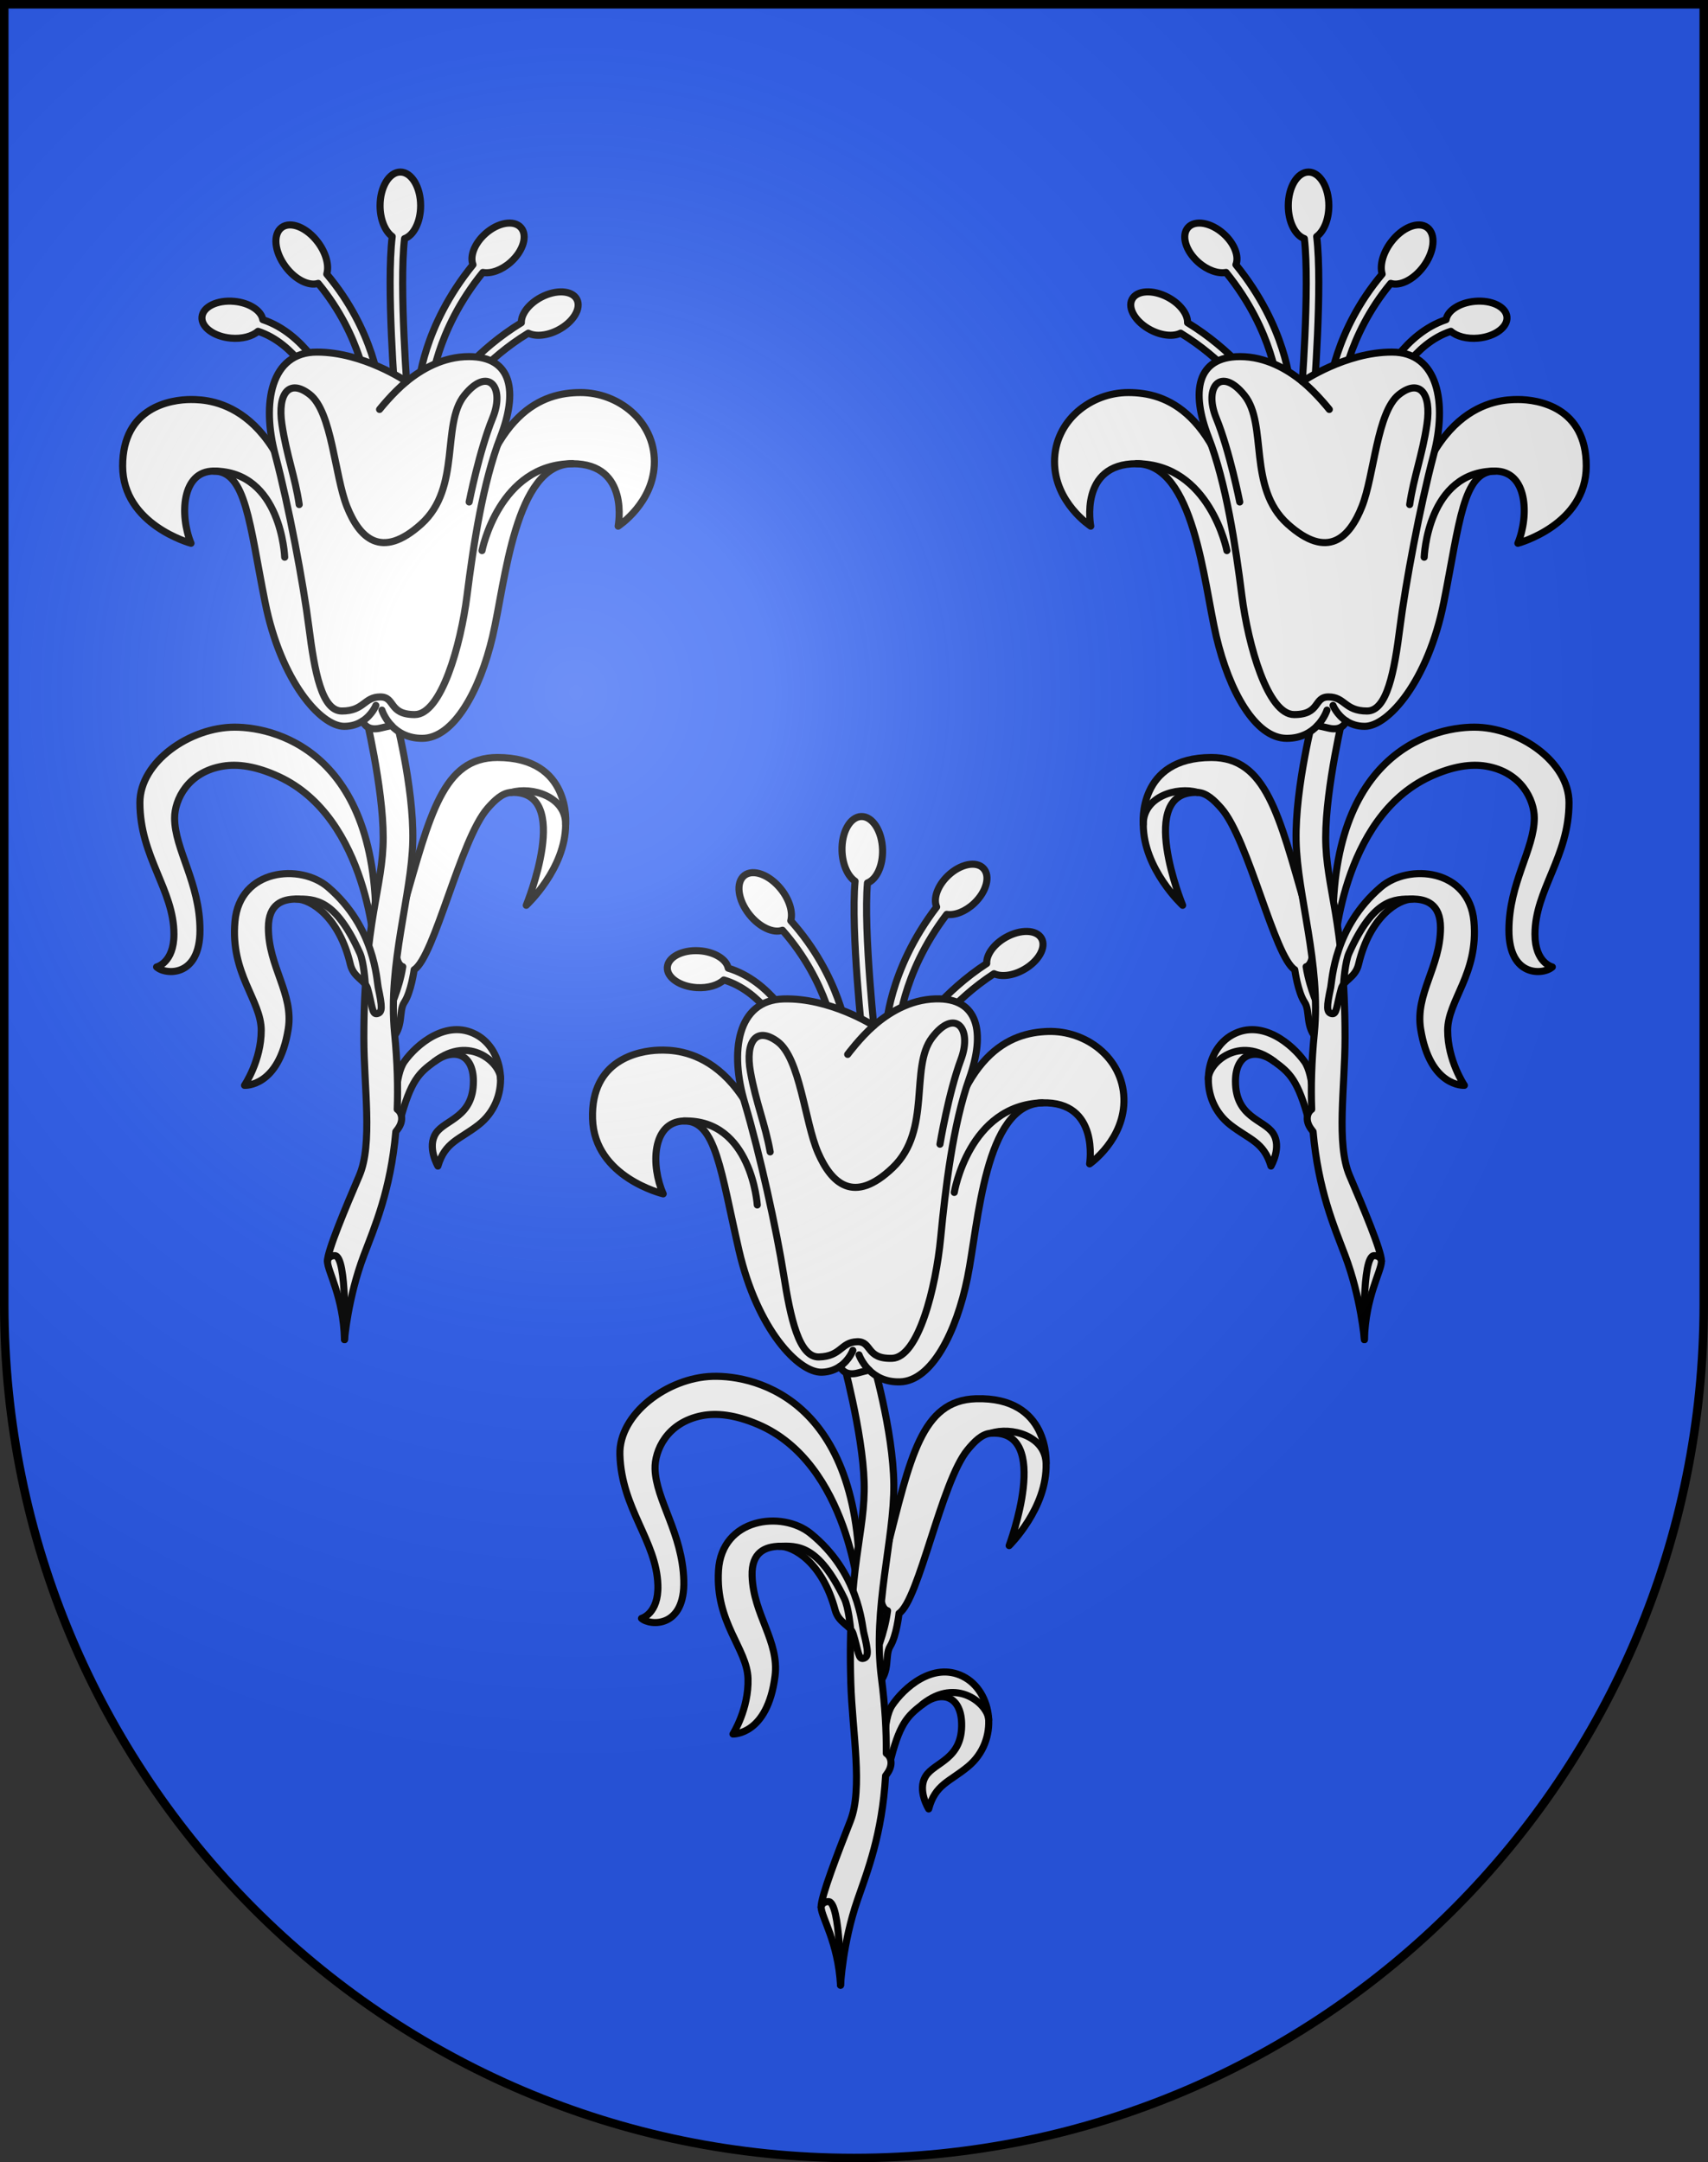 <?xml version="1.0" encoding="UTF-8"?>
<svg version="1.0" viewBox="0 0 603 763" xmlns="http://www.w3.org/2000/svg" xmlns:cc="http://web.resource.org/cc/" xmlns:dc="http://purl.org/dc/elements/1.1/" xmlns:rdf="http://www.w3.org/1999/02/22-rdf-syntax-ns#" xmlns:xlink="http://www.w3.org/1999/xlink">
<rect x="0" y="0" width="603" height="763" fill="#333333" stroke="none"/>
<defs>
<radialGradient id="a" cx="858.04" cy="579.93" r="300" gradientTransform="matrix(1.215 1.5316e-24 1.4647e-23 1.267 -839.19 -490.49)" gradientUnits="userSpaceOnUse">
<stop stop-color="#fff" stop-opacity=".314" offset="0"/>
<stop stop-color="#fff" stop-opacity=".251" offset=".19"/>
<stop stop-color="#6b6b6b" stop-opacity=".125" offset=".6"/>
<stop stop-opacity=".125" offset="1"/>
</radialGradient>
</defs>
<desc>Coat of Arms of Canton of Freiburg (Fribourg)</desc>
<g>
<path d="m1.5 1.5v458.87c0 166.31 134.31 301.13 300 301.13 165.69 0 300-134.82 300-301.13v-458.87h-600z" fill="#2b5df2"/>
<path d="m448.71 411.48s3.946-6.729 0.697-11.603c-3.249-4.873-13.227-5.506-13.227-18.332 0-9.746 6.921-11.906 13.691-6.961 5.456 3.986 8.355 6.497 12.299 21.117l0.929-0.465c0.93-2.595 0.879-15.835-2.554-20.653-4.228-5.934-14.851-15.084-25.293-9.514s-12.273 23.019-0.882 31.88c6.737 5.24 11.789 5.946 14.341 14.531z" fill="#fff" stroke="#000" stroke-linecap="round" stroke-linejoin="round" stroke-width="2.5"/>
<path d="m422.8 279.63c3.196 0.116 5.959 2.851 8.367 5.591 9.63 10.966 18.723 52.424 25.945 56.971 0 0 1.085 7.912 3.477 11.501 2.14 3.21 0 8.826 4.814 13.374l0.534-10.699s-3.476-6.955-4.814-15.246c0 0 5.566-0.8-0.267-21.13-9.361-32.631-13.909-52.691-33.167-52.691-26.211 0-24.072 23.537-24.072 23.537 0 15.781 13.909 28.619 13.909 28.619s-16.648-40.62 5.274-39.826z" fill="#fff" stroke="#000" stroke-linecap="round" stroke-linejoin="round" stroke-width="2.5"/>
<path d="m470.96 336.27s2.165-47.563 33.944-62.229c8.051-3.716 14.535-4.539 19.68-3.69 12.482 2.061 17.09 11.906 17.09 18.305 0 11.079-8.956 22.864-8.956 39.601 0 16.737 12.258 15.793 15.321 12.964 0 0-6.129-1.414-6.129-11.55 0-15.674 12.022-27.264 12.022-46.437 0-14.378-17.679-26.636-33.471-26.636-15.793 0-53.981 10.368-49.501 79.672z" fill="#fff" stroke="#000" stroke-linecap="round" stroke-linejoin="round" stroke-width="2.5"/>
<path d="m476.47 414.86c-4.822-11.251-1.606-31.343-1.606-48.62 0-41.388-6.832-53.04-6.832-70.721 0-17.681 6.429-44.2 6.429-44.2l-10.448 0.402s-6.831 25.716-6.428 45.003 8.839 43.397 6.428 67.908c-0.994 10.11-1.222 18.969-0.927 26.82-0.744 0.51-1.367 1.441-1.53 2.633-0.177 1.301 0.193 2.913 1.549 4.629 0.165 0.209 0.318 0.411 0.471 0.612 1.845 20.713 7.45 33.524 11.287 43.661 5.626 14.868 6.831 29.735 6.831 29.735 0.402-15.269 6.027-24.11 6.027-27.726 0-3.616-6.429-18.886-11.251-30.137z" fill="#fff" stroke="#000" stroke-linecap="round" stroke-linejoin="round" stroke-width="2.5"/>
<path d="m516.99 382.99s-12.147 0.809-15.449-19.944c-1.966-12.36 7.022-21.91 7.022-35.675 0-8.427-5.057-10.113-9.832-10.113-5.056 0-15.133 6.167-19.102 23.034-1.124 4.775-5.239 5.475-6.114 8.645-1.693 6.124-1.531 9.133-3.335 8.75-1.923-0.409-1.854-2.337-0.383-9.242 0.539-2.533 1.084-21.161 17.698-35.401 9.832-8.427 31.179-6.461 32.866 12.079 1.687 18.54-9.27 27.81-9.27 38.484 0 10.674 5.899 19.384 5.899 19.384z" fill="#fff" stroke="#000" stroke-linecap="round" stroke-linejoin="round" stroke-width="2.5"/>
<path d="m469.14 72.587c0-6.556-3.205-11.872-7.16-11.872-3.954 0-7.159 5.315-7.159 11.872 0 5.713 2.434 10.48 5.676 11.614 2.013 16.964-1.136 56.214-1.17 56.632l4.401 0.358c0.14-1.73 3.237-40.362 1.123-57.731 2.525-1.835 4.289-6.008 4.289-10.872zm33.383 21.499c3.918-5.256 4.526-11.434 1.355-13.798-3.171-2.363-8.918-0.017-12.836 5.24-2.878 3.863-3.963 8.217-3.08 11.195-16.897 20.079-18.774 40.497-18.847 41.388l4.401 0.368c0.018-0.203 1.851-19.627 17.471-38.484 3.278 1.062 8.106-1.309 11.537-5.909zm29.493 17.758c-0.327-3.586-5.412-6.053-11.358-5.509-5.38 0.491-9.609 3.28-10.123 6.463-14.892 4.967-22.386 20.909-22.739 21.674l4.012 1.846c0.077-0.169 7.13-15.093 20.411-19.405 2.037 1.775 5.633 2.771 9.624 2.408 5.944-0.544 10.5-3.891 10.172-7.477zm-100.05-29.371c-4.453-3.977-10.067-4.958-12.538-2.189s-0.864 8.234 3.587 12.212c3.215 2.872 7.031 4.17 9.836 3.635 16.964 20.92 18.3 40.628 18.312 40.838l4.41-0.245c-0.051-0.915-1.375-21.311-19.24-43.316 1.192-2.959-0.522-7.501-4.368-10.934zm-12.706 31.412c0.113-3.012-2.63-6.704-6.986-9.001-5.281-2.784-10.925-2.461-12.603 0.725-1.679 3.186 1.241 8.024 6.522 10.81 3.934 2.074 8.068 2.42 10.615 1.146 14.868 9.015 23.987 21.353 24.083 21.485l3.568-2.601c-0.415-0.572-9.674-13.125-25.2-22.565z" fill="#fff" stroke="#000" stroke-linecap="round" stroke-linejoin="round" stroke-width="2.5"/>
<path d="m535.88 140.98c-7.152 0-34.497 1.109-41.571 58.558-1.427 11.586-10.527 35.951-18.237 45.462-0.161-0.64-0.406-1.178-0.774-1.527-2.111-2.001-9.003-0.555-12.67 1-0.115 0.049-0.206 0.128-0.308 0.192-6.908-7.903-17.87-24.48-23.452-54.255-8.53-45.493-27.248-51.89-40.516-51.89-13.269 0-26.062 9.951-26.062 24.405 0 14.454 12.794 22.746 12.794 22.746s-4.264-22.035 16.113-22.035 23.694 41.701 28.195 60.893c4.501 19.192 13.742 36.015 24.878 36.015 5.194 0 8.62-2.166 10.812-4.477 0.989 0.184 2.251 0.454 3.882 0.853 4.171 1.024 5.773-1.127 6.357-2.471 1.643 1.063 3.766 1.858 6.472 1.858 8.27 0 22.351-15.869 27.939-43.807 5.588-27.938 6.706-46.264 18.104-46.264s12.069 15.645 8.045 25.479c0 0 24.139-6.482 24.139-27.267s-16.987-23.469-24.14-23.469z" fill="#fff" stroke="#000" stroke-linecap="round" stroke-linejoin="round" stroke-width="2.5"/>
<path d="m469.02 245.93c-5.337 0-2.792 6.227-12.133 6.227-9.341 0-16.236-24.464-18.459-42.032-2.224-17.568-5.56-39.808-11.787-55.821s-4.226-28.467 11.119-28.467c9.105 0 16.756 4.474 22.03 8.807 0 0 15.18-10.398 31.614-10.398 16.434 0 19.55 18.135 14.734 36.268-4.816 18.133-9.916 45.336-11.9 60.919-1.984 15.583-4.535 29.468-11.617 29.468-7.934 0-7.754-4.971-13.601-4.971z" fill="#fff" stroke="#000" stroke-linecap="round" stroke-linejoin="round" stroke-width="2.5"/>
<path d="m437.68 177.14s-3.554-18.008-8.293-29.617c-4.523-11.083 1.679-18.319 9.956-8.026s1.009 32.599 15.24 45.416c14.23 12.817 21.899 4.743 26.241-6.156 4.341-10.899 5.264-33.427 13.121-39.563 7.237-5.652 11.458-0.439 9.843 10.46-1.615 10.899-4.695 18.708-6.108 28.397" fill="none" stroke="#000" stroke-linecap="round" stroke-linejoin="round" stroke-width="2.5"/>
<path d="m470.62 248.93s1.324 3.333 4.702 5.518m-10.239 1.617c2.51-2.643 3.404-5.474 3.404-5.474" fill="#fff" stroke="#000" stroke-linecap="round" stroke-linejoin="round" stroke-width="2.5"/>
<path d="m459.79 134.64c4.954 4.071 9.514 9.841 9.514 9.841" fill="#fff" stroke="#000" stroke-linecap="round" stroke-linejoin="round" stroke-width="2.5"/>
<path d="m433.15 194.3s-6.056-30.667-31.951-30.667" fill="none" stroke="#000" stroke-linecap="round" stroke-linejoin="round" stroke-width="2.5"/>
<path d="m502.8 196.63s1.117-30.396 25.033-30.396" fill="none" stroke="#000" stroke-linecap="round" stroke-linejoin="round" stroke-width="2.5"/>
<path d="m426.6 380.67c0-5.417 10.827-15.632 23.272-6.088" fill="none" stroke="#000" stroke-linecap="round" stroke-linejoin="round" stroke-width="2.5"/>
<path d="m498.73 317.25c-6.461 0-13.765-0.28-22.472 19.102-1.403 3.098-1.883 10.519-1.883 10.519" fill="none" stroke="#000" stroke-linecap="round" stroke-linejoin="round" stroke-width="2.5"/>
<path d="m422.8 279.63c-7.202-2.104-19.182 1.379-19.182 11.208" fill="none" stroke="#000" stroke-linecap="round" stroke-linejoin="round" stroke-width="2.5"/>
<path d="m481.69 472.72s-1.011-29.631 3.437-29.631c2.409 0 2.59 1.906 2.59 1.906" fill="none" stroke="#000" stroke-linecap="round" stroke-linejoin="round" stroke-width="2.5"/>
<path d="m154.6 411.48s-3.946-6.729-0.697-11.603c3.249-4.873 13.227-5.506 13.227-18.332 0-9.746-6.921-11.906-13.691-6.961-5.456 3.986-8.355 6.497-12.299 21.117l-0.929-0.465c-0.93-2.595-0.879-15.835 2.554-20.653 4.228-5.934 14.851-15.084 25.293-9.514s12.273 23.019 0.882 31.88c-6.737 5.24-11.789 5.946-14.341 14.531z" fill="#fff" stroke="#000" stroke-linecap="round" stroke-linejoin="round" stroke-width="2.5"/>
<path d="m180.52 279.63c-3.196 0.116-5.959 2.851-8.367 5.591-9.63 10.966-18.723 52.424-25.945 56.971 0 0-1.085 7.912-3.477 11.501-2.14 3.21 0 8.826-4.814 13.374l-0.534-10.699s3.476-6.955 4.814-15.246c0 0-5.566-0.8 0.267-21.13 9.361-32.631 13.909-52.691 33.167-52.691 26.211 0 24.072 23.537 24.072 23.537 0 15.781-13.909 28.619-13.909 28.619s16.648-40.62-5.274-39.826z" fill="#fff" stroke="#000" stroke-linecap="round" stroke-linejoin="round" stroke-width="2.5"/>
<path d="m132.36 336.27s-2.165-47.563-33.944-62.229c-8.051-3.716-14.535-4.539-19.68-3.69-12.482 2.061-17.09 11.906-17.09 18.305 0 11.079 8.956 22.864 8.956 39.601 0 16.737-12.258 15.793-15.321 12.964 0 0 6.129-1.414 6.129-11.55 0-15.674-12.022-27.264-12.022-46.437 0-14.378 17.679-26.636 33.471-26.636s53.981 10.368 49.501 79.672z" fill="#fff" stroke="#000" stroke-linecap="round" stroke-linejoin="round" stroke-width="2.5"/>
<path d="m126.85 414.86c4.822-11.251 1.606-31.343 1.606-48.62 0-41.388 6.832-53.04 6.832-70.721 0-17.681-6.429-44.2-6.429-44.2l10.448 0.402s6.831 25.716 6.428 45.003-8.839 43.397-6.428 67.908c0.994 10.11 1.222 18.969 0.927 26.82 0.744 0.51 1.367 1.441 1.53 2.633 0.177 1.301-0.193 2.913-1.549 4.629-0.165 0.209-0.318 0.411-0.471 0.612-1.845 20.713-7.45 33.524-11.287 43.661-5.626 14.868-6.831 29.735-6.831 29.735-0.402-15.269-6.027-24.11-6.027-27.726 0-3.616 6.429-18.886 11.251-30.137z" fill="#fff" stroke="#000" stroke-linecap="round" stroke-linejoin="round" stroke-width="2.5"/>
<path d="m86.325 382.99s12.147 0.809 15.449-19.944c1.966-12.36-7.022-21.91-7.022-35.675 0-8.427 5.057-10.113 9.832-10.113 5.056 0 15.133 6.167 19.102 23.034 1.124 4.775 5.239 5.475 6.114 8.645 1.693 6.124 1.531 9.133 3.335 8.75 1.923-0.409 1.854-2.337 0.383-9.242-0.539-2.533-1.084-21.161-17.698-35.401-9.832-8.427-31.179-6.461-32.866 12.079s9.27 27.81 9.27 38.484c0 10.674-5.899 19.384-5.899 19.384z" fill="#fff" stroke="#000" stroke-linecap="round" stroke-linejoin="round" stroke-width="2.5"/>
<path d="m138.47 83.46c-2.114 17.368 0.983 56 1.123 57.731l4.401-0.358c-0.033-0.417-3.183-39.669-1.17-56.632 3.242-1.134 5.676-5.901 5.676-11.614 0-6.558-3.205-11.873-7.159-11.873-3.955 0-7.16 5.315-7.16 11.872 0 4.864 1.764 9.037 4.289 10.873zm-26.137 16.535c15.621 18.857 17.454 38.281 17.472 38.484l4.401-0.368c-0.073-0.891-1.951-21.309-18.846-41.389 0.882-2.978-0.202-7.332-3.08-11.195-3.918-5.256-9.665-7.603-12.836-5.24-3.171 2.364-2.564 8.541 1.355 13.798 3.429 4.601 8.257 6.972 11.534 5.91zm-30.858 19.325c3.991 0.364 7.587-0.632 9.624-2.408 13.281 4.312 20.334 19.236 20.411 19.405l4.012-1.846c-0.351-0.765-7.846-16.707-22.739-21.674-0.514-3.183-4.743-5.972-10.123-6.463-5.946-0.543-11.031 1.923-11.358 5.509-0.328 3.587 4.228 6.934 10.172 7.477zm85.509-25.914c-17.864 22.005-19.188 42.401-19.239 43.316l4.41 0.245c0.012-0.21 1.348-19.919 18.312-40.838 2.805 0.537 6.621-0.763 9.836-3.635 4.452-3.978 6.058-9.443 3.587-12.212-2.471-2.768-8.085-1.788-12.538 2.189-3.845 3.434-5.561 7.976-4.369 10.934zm-8.125 43.044 3.568 2.601c0.096-0.132 9.216-12.471 24.083-21.485 2.548 1.274 6.681 0.929 10.615-1.146 5.281-2.786 8.201-7.624 6.522-10.81-1.679-3.185-7.322-3.51-12.603-0.725-4.356 2.296-7.098 5.989-6.986 9.001-15.526 9.441-24.784 21.994-25.2 22.565z" fill="#fff" stroke="#000" stroke-linecap="round" stroke-linejoin="round" stroke-width="2.5"/>
<path d="m67.437 140.98c7.152 0 34.497 1.109 41.571 58.558 1.427 11.586 10.527 35.951 18.237 45.462 0.161-0.64 0.406-1.178 0.774-1.527 2.111-2.001 9.003-0.555 12.67 1 0.115 0.049 0.206 0.128 0.308 0.192 6.908-7.903 17.87-24.48 23.452-54.255 8.53-45.493 27.248-51.89 40.516-51.89 13.269 0 26.062 9.951 26.062 24.405 0 14.454-12.794 22.746-12.794 22.746s4.264-22.035-16.113-22.035-23.694 41.701-28.195 60.893-13.742 36.015-24.878 36.015c-5.194 0-8.62-2.166-10.812-4.477-0.989 0.184-2.251 0.454-3.882 0.853-4.171 1.024-5.773-1.127-6.357-2.471-1.643 1.063-3.766 1.858-6.472 1.858-8.27 0-22.351-15.869-27.939-43.807s-6.704-46.267-18.103-46.267c-11.399 0-12.069 15.645-8.045 25.479 0 0-24.139-6.482-24.139-27.267 0-20.785 16.987-23.467 24.139-23.467z" fill="#fff" stroke="#000" stroke-linecap="round" stroke-linejoin="round" stroke-width="2.5"/>
<path d="m134.29 245.93c5.337 0 2.792 6.227 12.133 6.227 9.341 0 16.236-24.464 18.459-42.032 2.224-17.568 5.56-39.808 11.787-55.821 6.227-16.014 4.226-28.467-11.12-28.467-9.105 0-16.756 4.474-22.03 8.807 0 0-15.18-10.398-31.614-10.398-16.434 0-19.549 18.135-14.733 36.268 4.816 18.133 9.916 45.336 11.9 60.919 1.984 15.583 4.535 29.468 11.617 29.468 7.934 0 7.754-4.971 13.601-4.971z" fill="#fff" stroke="#000" stroke-linecap="round" stroke-linejoin="round" stroke-width="2.5"/>
<path d="m165.63 177.14s3.554-18.008 8.293-29.617c4.523-11.083-1.679-18.319-9.956-8.026s-1.009 32.599-15.24 45.416c-14.23 12.817-21.899 4.743-26.241-6.156-4.341-10.899-5.264-33.427-13.121-39.563-7.237-5.652-11.458-0.439-9.843 10.46 1.615 10.899 4.695 18.708 6.108 28.397" fill="none" stroke="#000" stroke-linecap="round" stroke-linejoin="round" stroke-width="2.5"/>
<path d="m128 254.44c3.378-2.185 4.702-5.518 4.702-5.518m2.132 1.661s0.894 2.831 3.404 5.474" fill="#fff" stroke="#000" stroke-linecap="round" stroke-linejoin="round" stroke-width="2.5"/>
<path d="m143.52 134.64c-4.954 4.071-9.514 9.841-9.514 9.841" fill="#fff" stroke="#000" stroke-linecap="round" stroke-linejoin="round" stroke-width="2.5"/>
<path d="m170.17 194.3s6.056-30.667 31.951-30.667" fill="none" stroke="#000" stroke-linecap="round" stroke-linejoin="round" stroke-width="2.5"/>
<path d="m100.51 196.63s-1.117-30.396-25.033-30.396" fill="none" stroke="#000" stroke-linecap="round" stroke-linejoin="round" stroke-width="2.5"/>
<path d="m176.72 380.67c0-5.417-10.827-15.632-23.272-6.088" fill="none" stroke="#000" stroke-linecap="round" stroke-linejoin="round" stroke-width="2.5"/>
<path d="m104.58 317.25c6.461 0 13.765-0.28 22.472 19.102 1.403 3.098 1.883 10.519 1.883 10.519" fill="none" stroke="#000" stroke-linecap="round" stroke-linejoin="round" stroke-width="2.5"/>
<path d="m180.52 279.63c7.202-2.104 19.182 1.379 19.182 11.208" fill="none" stroke="#000" stroke-linecap="round" stroke-linejoin="round" stroke-width="2.5"/>
<path d="m121.63 472.72s1.011-29.631-3.437-29.631c-2.409 0-2.59 1.906-2.59 1.906" fill="none" stroke="#000" stroke-linecap="round" stroke-linejoin="round" stroke-width="2.5"/>
<path d="m327.87 638.33s-4.148-6.607-1.046-11.575c3.103-4.97 13.056-5.902 12.672-18.722-0.294-9.742-7.276-11.693-13.894-6.546-5.335 4.147-8.157 6.744-11.66 21.475l-0.942-0.437c-1.007-2.565-1.356-15.802 1.931-20.719 4.048-6.059 14.391-15.524 24.996-10.27 10.605 5.252 12.96 22.639 1.839 31.838-6.576 5.441-11.605 6.297-13.897 14.956z" fill="#fff" stroke="#000" stroke-linecap="round" stroke-linejoin="round" stroke-width="2.5"/>
<path d="m349.81 505.76c-3.192 0.211-5.87 3.027-8.196 5.841-9.296 11.248-17.139 52.963-24.221 57.724 0 0-0.848 7.941-3.13 11.601-2.043 3.274 0.265 8.822-4.41 13.512l-0.856-10.676s3.266-7.056 4.352-15.384c0 0-5.587-0.633-0.367-21.13 8.378-32.898 12.318-53.085 31.568-53.663 26.199-0.788 24.769 22.801 24.769 22.801 0.475 15.773-13.043 29.024-13.043 29.024s15.421-41.101-6.468-39.649z" fill="#fff" stroke="#000" stroke-linecap="round" stroke-linejoin="round" stroke-width="2.5"/>
<path d="m303.38 563.83s-3.593-47.474-35.799-61.182c-8.159-3.472-14.666-4.101-19.782-3.096-12.414 2.434-16.725 12.414-16.534 18.809 0.333 11.073 9.64 22.585 10.143 39.314 0.503 16.728-11.777 16.153-14.925 13.418 0 0 6.083-1.598 5.779-11.728-0.47-15.667-12.835-26.891-13.411-46.056-0.433-14.373 16.869-27.157 32.657-27.631 15.785-0.475 54.267 8.744 51.872 78.15z" fill="#fff" stroke="#000" stroke-linecap="round" stroke-linejoin="round" stroke-width="2.5"/>
<path d="m300.23 642.54c4.481-11.391 0.665-31.378 0.145-48.648-1.243-41.369 5.234-53.221 4.703-70.893-0.531-17.674-7.755-43.988-7.755-43.988l10.456 0.086s7.601 25.502 7.778 44.79c0.177 19.292-7.531 43.643-4.385 68.07 1.297 10.077 1.792 18.925 1.732 26.781 0.76 0.487 1.41 1.4 1.609 2.586 0.215 1.295-0.105 2.918-1.409 4.675-0.16 0.214-0.306 0.42-0.453 0.625-1.221 20.758-6.44 33.734-9.97 43.98-5.176 15.029-5.934 29.926-5.934 29.926-0.86-15.251-6.748-23.918-6.857-27.534-0.108-3.61 5.859-19.065 10.341-30.456z" fill="#fff" stroke="#000" stroke-linecap="round" stroke-linejoin="round" stroke-width="2.5"/>
<path d="m258.77 611.9s12.166 0.446 14.843-20.4c1.594-12.413-7.678-21.69-8.091-35.447-0.253-8.423 4.75-10.26 9.523-10.405 5.054-0.151 15.311 5.711 19.785 22.451 1.266 4.738 5.401 5.314 6.372 8.457 1.876 6.07 1.805 9.082 3.597 8.645 1.91-0.467 1.783-2.391 0.105-9.249-0.615-2.515-1.72-21.12-18.755-34.853-10.08-8.128-31.359-5.523-32.488 13.059-1.128 18.584 10.101 27.52 10.421 38.19 0.32 10.67-5.313 19.55-5.313 19.55z" fill="#fff" stroke="#000" stroke-linecap="round" stroke-linejoin="round" stroke-width="2.5"/>
<path d="m301.88 310.95c-1.591 17.425 2.664 55.945 2.856 57.671l4.389-0.49c-0.045-0.416-4.373-39.555-2.871-56.571 3.205-1.231 5.496-6.069 5.325-11.779-0.199-6.553-3.562-11.771-7.513-11.651-3.953 0.118-6.998 5.528-6.8 12.082 0.145 4.86 2.035 8.981 4.614 10.739zm-25.628 17.312c16.179 18.379 18.597 37.739 18.62 37.941l4.389-0.499c-0.1-0.889-2.59-21.241-20.081-40.804 0.793-3.003-0.422-7.323-3.415-11.097-4.074-5.136-9.889-7.309-12.987-4.852-3.099 2.458-2.306 8.614 1.768 13.751 3.564 4.495 8.462 6.721 11.707 5.56zm-30.264 20.243c4.001 0.244 7.565-0.86 9.547-2.695 13.406 3.911 20.904 18.616 20.986 18.784l3.955-1.966c-0.374-0.755-8.345-16.464-23.379-20.981-0.609-3.167-4.92-5.827-10.313-6.156-5.959-0.364-10.969 2.255-11.187 5.848-0.221 3.594 4.433 6.802 10.39 7.167zm84.692-28.471c-17.196 22.532-17.906 42.959-17.928 43.875l4.414 0.113c0.006-0.211 0.75-19.95 17.077-41.37 2.821 0.453 6.596-0.962 9.724-3.928 4.33-4.109 5.772-9.621 3.218-12.315-2.554-2.692-8.135-1.544-12.466 2.566-3.742 3.546-5.319 8.138-4.039 11.06zm-6.829 43.268 3.646 2.493c0.093-0.135 8.836-12.742 23.426-22.2 2.585 1.197 6.705 0.728 10.575-1.464 5.196-2.943 7.969-7.867 6.195-11.001-1.774-3.133-7.425-3.288-12.62-0.346-4.285 2.426-6.915 6.199-6.712 9.206-15.235 9.904-24.112 22.728-24.511 23.312z" fill="#fff" stroke="#000" stroke-linecap="round" stroke-linejoin="round" stroke-width="2.5"/>
<path d="m232.61 370.57c7.149-0.214 34.515 0.071 43.312 57.283 1.774 11.538 11.604 35.619 19.595 44.893 0.141-0.646 0.371-1.192 0.728-1.551 2.05-2.062 8.983-0.825 12.695 0.619 0.116 0.046 0.21 0.121 0.314 0.183 6.669-8.105 17.125-25.004 21.812-54.934 7.158-45.729 25.675-52.686 38.939-53.085 13.264-0.399 26.35 9.164 26.785 23.61 0.435 14.448-12.105 23.119-12.105 23.119s3.6-22.151-16.768-21.54c-20.368 0.613-22.429 42.392-26.352 61.713-3.924 19.318-12.655 36.411-23.785 36.745-5.192 0.157-8.68-1.906-10.941-4.15-0.984 0.214-2.237 0.521-3.854 0.97-4.139 1.147-5.805-0.953-6.428-2.279-1.611 1.113-3.709 1.972-6.415 2.053-8.266 0.25-22.818-15.19-29.242-42.947-6.425-27.76-8.094-46.042-19.486-45.701-11.393 0.343-11.593 16-7.276 25.71 0 0-24.323-5.753-24.948-26.53-0.626-20.775 16.273-23.967 23.421-24.182z" fill="#fff" stroke="#000" stroke-linecap="round" stroke-linejoin="round" stroke-width="2.5"/>
<path d="m302.6 473.46c5.334-0.161 2.978 6.142 12.314 5.861s15.492-24.942 17.187-42.568c1.694-17.628 4.361-39.957 10.105-56.15 5.742-16.194 3.369-28.581-11.972-28.12-9.101 0.274-16.613 4.974-21.755 9.465 0 0-15.486-9.938-31.912-9.444-16.427 0.495-18.997 18.714-13.638 36.694 5.359 17.982 11.274 45.017 13.726 60.533 2.451 15.519 5.418 29.319 12.498 29.105 7.931-0.238 7.602-5.2 13.447-5.376z" fill="#fff" stroke="#000" stroke-linecap="round" stroke-linejoin="round" stroke-width="2.5"/>
<path d="m331.85 403.76s3.012-18.106 7.398-29.853c4.189-11.214-2.23-18.26-10.191-7.723-7.963 10.538-0.029 32.615-13.868 45.854-13.84 13.239-21.747 5.4-26.413-5.365-4.666-10.765-6.266-33.254-14.303-39.15-7.404-5.431-11.466-0.095-9.525 10.75 1.942 10.846 5.255 18.558 6.959 28.2" fill="none" stroke="#000" stroke-linecap="round" stroke-linejoin="round" stroke-width="2.5"/>
<path d="m296.56 482.17c3.311-2.284 4.533-5.656 4.533-5.656m2.182 1.594s0.978 2.804 3.567 5.37" fill="#fff" stroke="#000" stroke-linecap="round" stroke-linejoin="round" stroke-width="2.5"/>
<path d="m308.48 361.95c-4.83 4.218-9.214 10.122-9.214 10.122" fill="#fff" stroke="#000" stroke-linecap="round" stroke-linejoin="round" stroke-width="2.5"/>
<path d="m336.9 420.78s5.131-30.834 31.016-31.612" fill="none" stroke="#000" stroke-linecap="round" stroke-linejoin="round" stroke-width="2.5"/>
<path d="m267.35 425.2s-2.029-30.348-25.935-29.63" fill="none" stroke="#000" stroke-linecap="round" stroke-linejoin="round" stroke-width="2.5"/>
<path d="m349.05 606.87c-0.161-5.414-11.291-15.299-23.443-5.385" fill="none" stroke="#000" stroke-linecap="round" stroke-linejoin="round" stroke-width="2.5"/>
<path d="m275.04 545.65c6.458-0.193 13.75-0.694 23.037 18.419 1.496 3.056 2.197 10.457 2.197 10.457" fill="none" stroke="#000" stroke-linecap="round" stroke-linejoin="round" stroke-width="2.5"/>
<path d="m349.81 505.76c7.136-2.321 19.214 0.802 19.51 10.626" fill="none" stroke="#000" stroke-linecap="round" stroke-linejoin="round" stroke-width="2.5"/>
<path d="m296.75 700.54s0.12-29.649-4.326-29.514c-2.408 0.073-2.532 1.982-2.532 1.982" fill="none" stroke="#000" stroke-linecap="round" stroke-linejoin="round" stroke-width="2.5"/>
</g>
<g>
<path d="m1.5 1.5v458.87c0 166.31 134.31 301.13 300 301.13 165.69 0 300-134.82 300-301.13v-458.87h-600z" fill="url(#a)"/>
<path d="m1.5 1.5v458.87c0 166.31 134.31 301.13 300 301.13 165.69 0 300-134.82 300-301.13v-458.87h-600z" fill="none" stroke="#000" stroke-width="3"/>
</g>
</svg>
